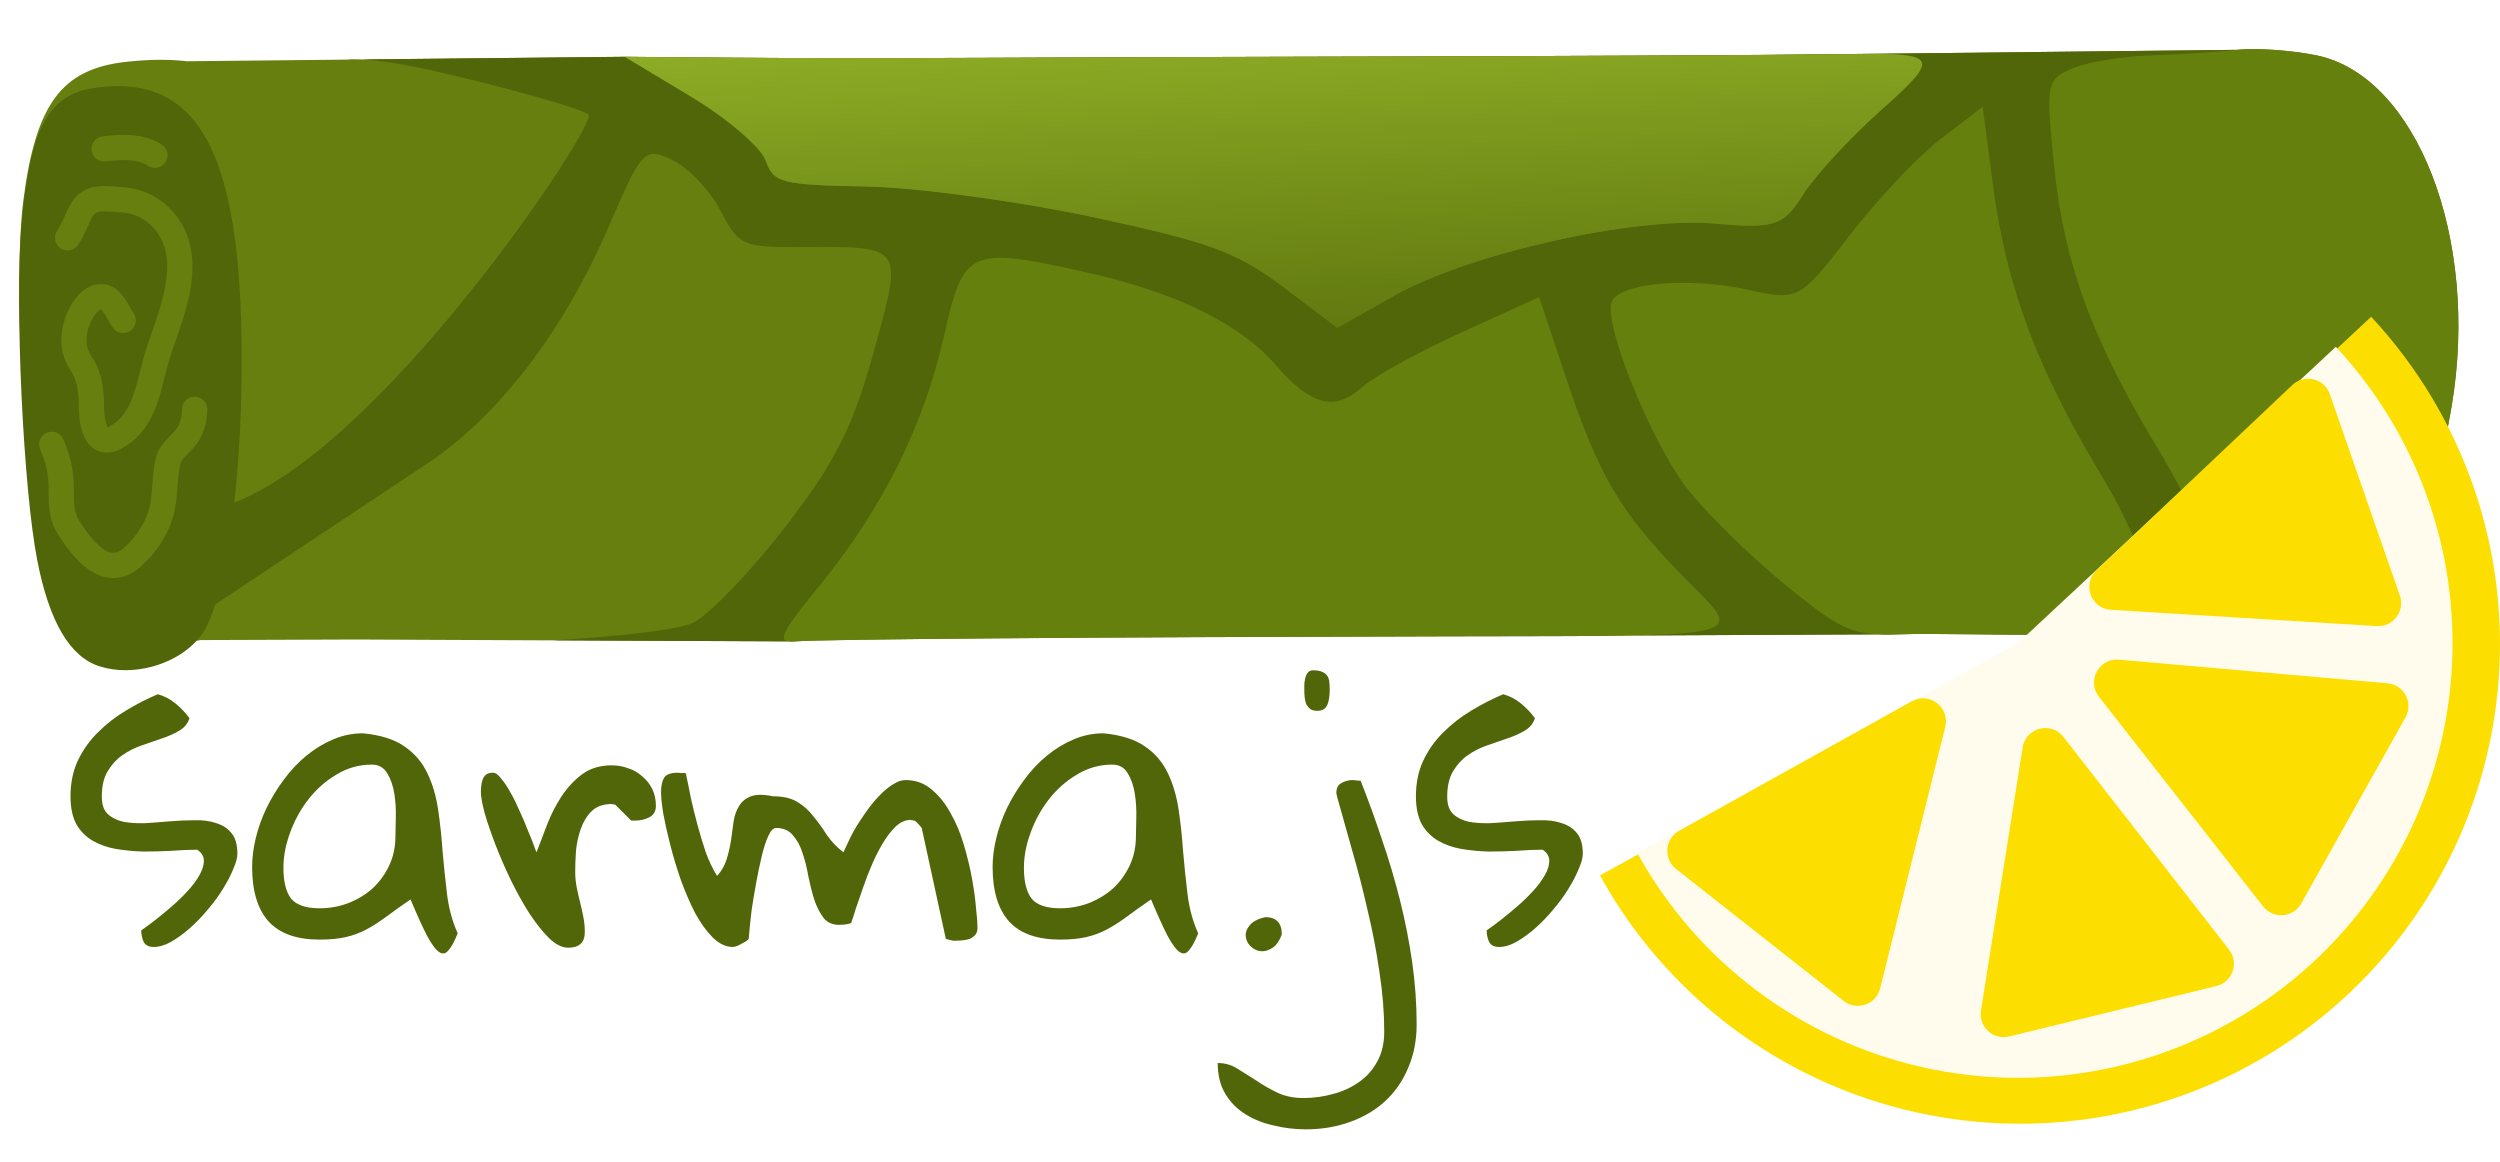 <svg width="198" height="92" viewBox="0 0 198 92" fill="none" xmlns="http://www.w3.org/2000/svg">
<path d="M190.454 47.79L190.092 48.702C189.793 49.455 189.068 49.954 188.258 49.964L166.703 50.228C165.379 50.267 163.889 50.281 162.358 50.281C160.358 50.282 158.289 50.26 156.429 50.24C153.933 50.213 151.812 50.19 150.739 50.232C149.935 50.264 149.261 50.275 148.658 50.242L129.121 50.331C126.564 50.38 123.196 50.385 118.837 50.391C117.59 50.392 116.261 50.394 114.848 50.397C86.608 50.456 64.996 50.624 62.995 50.799C62.758 50.82 62.564 50.822 62.416 50.797L43.821 50.717L28.188 50.649L15.893 50.694C13.978 51.081 11.913 51.122 10.087 50.715C6.822 49.988 4.586 47.224 3.313 42.345C1.84 36.699 1.038 22.223 1.848 15.895C2.829 8.233 4.868 5.474 9.973 4.9C11.745 4.702 13.355 4.682 14.81 4.851L27.472 4.722C27.805 4.685 28.213 4.682 28.701 4.709L49.48 4.497L57.66 4.569C62.159 4.609 71.609 4.613 78.66 4.579C85.712 4.544 97.016 4.505 103.78 4.492C122.099 4.457 141.181 4.364 145.831 4.288C146.668 4.274 147.418 4.264 148.083 4.263L177.154 3.947C178.6 3.781 181.423 3.973 183.426 4.375C191.403 5.975 196.401 18.896 194.174 32.159C194.174 32.159 193.27 37.29 192.482 40.531C191.788 43.391 190.454 47.79 190.454 47.79Z" fill="#667F0E"/>
<path fill-rule="evenodd" clip-rule="evenodd" d="M177.154 3.947C175.708 4.114 172.654 4.309 170.366 4.382C168.079 4.455 165.259 4.929 164.101 5.435C162.059 6.328 162.017 6.563 162.703 13.27C163.487 20.918 165.755 27.054 170.98 35.663C172.233 37.727 173.201 39.7 174.071 41.474C176.828 47.097 178.602 50.714 185.347 48.845L190.454 47.79C190.454 47.79 191.788 43.391 192.482 40.531C193.269 37.289 194.174 32.159 194.174 32.159C196.401 18.895 191.403 5.975 183.426 4.375C181.423 3.973 178.6 3.78 177.154 3.947ZM145.831 4.287C141.181 4.364 122.099 4.456 103.78 4.492C97.016 4.505 85.712 4.544 78.66 4.578C71.609 4.613 62.159 4.609 57.66 4.569L49.48 4.497L54.724 7.653C57.609 9.389 60.272 11.67 60.643 12.721C61.267 14.488 61.867 14.644 68.582 14.77C72.579 14.845 80.689 15.939 86.606 17.203C95.769 19.159 97.998 19.978 101.641 22.73L105.919 25.961L110.362 23.444C116.29 20.084 129.406 17.137 135.868 17.712C140.5 18.125 141.273 17.875 142.755 15.484C143.672 14.002 146.444 10.988 148.913 8.784C153.301 4.867 153.639 4.256 148.083 4.263C147.418 4.264 146.668 4.273 145.831 4.287ZM153.735 10.979C151.925 12.361 148.657 15.82 146.472 18.667C142.572 23.747 142.426 23.826 138.494 22.961C133.596 21.882 127.957 22.436 127.602 24.03C127.151 26.055 130.805 34.998 133.557 38.602C135.003 40.497 138.481 43.928 141.283 46.225C145.009 49.279 146.269 50.11 148.658 50.241C149.261 50.275 149.935 50.263 150.739 50.232C152.612 50.158 157.677 50.283 162.358 50.281C163.889 50.28 165.379 50.266 166.703 50.228C169.143 50.156 171.019 50.001 171.546 49.69C171.812 49.532 169.249 42.315 166.776 38.24C161.371 29.328 158.929 22.88 157.84 14.634L157.025 8.466L153.735 10.979ZM115.728 26.34C112.334 27.884 108.803 29.828 107.882 30.659C105.708 32.62 103.845 32.142 101.029 28.898C98.205 25.646 93.156 23.169 86.14 21.593C76.779 19.489 76.321 19.69 74.774 26.569C73.167 33.717 69.899 40.272 64.871 46.43C62.214 49.685 61.603 50.657 62.416 50.796C62.564 50.822 62.758 50.82 62.995 50.799C64.996 50.624 86.608 50.456 114.848 50.397C121.202 50.383 125.832 50.394 129.121 50.331C137.811 50.165 137.131 49.484 134.138 46.492C133.887 46.24 133.619 45.972 133.338 45.687C128.307 40.56 126.622 37.699 123.991 29.809L121.898 23.531L115.728 26.34Z" fill="#66800E"/>
<path fill-rule="evenodd" clip-rule="evenodd" d="M170.366 4.382C172.654 4.309 175.708 4.114 177.154 3.947L148.083 4.263C153.639 4.256 153.301 4.867 148.913 8.784C146.444 10.988 143.672 14.002 142.755 15.484C141.273 17.875 140.5 18.125 135.868 17.712C129.406 17.137 116.29 20.084 110.362 23.444L105.919 25.961L101.641 22.73C97.998 19.978 95.769 19.159 86.606 17.203C80.689 15.939 72.579 14.845 68.582 14.77C61.867 14.644 61.267 14.488 60.643 12.721C60.272 11.67 57.609 9.389 54.724 7.653L49.48 4.497L28.701 4.709C29.375 4.747 30.2 4.844 31.184 4.993C35.197 5.603 46.102 8.498 46.619 9.09C47.301 9.87 30 36 18 40C6 44 16.134 43.693 16.134 43.693C15.834 45.533 12.765 49.512 12.346 50.994L34.468 36.291C39.944 32.365 44.803 25.875 48.221 17.923C50.842 11.824 51.047 11.611 53.277 12.689C54.555 13.307 56.267 15.114 57.08 16.705C58.456 19.397 58.877 19.597 63.102 19.566C63.273 19.565 63.439 19.563 63.603 19.562C67.525 19.532 69.499 19.517 70.231 20.462C70.971 21.421 70.437 23.365 69.36 27.28C69.316 27.442 69.27 27.606 69.224 27.774C67.585 33.739 66.189 36.532 62.339 41.545C59.684 45.003 56.384 48.48 55.008 49.27C53.982 49.859 49.157 50.397 43.821 50.716L62.416 50.796C61.603 50.657 62.214 49.685 64.871 46.43C69.899 40.272 73.167 33.717 74.774 26.569C76.321 19.69 76.779 19.489 86.14 21.593C93.156 23.169 98.205 25.646 101.029 28.898C103.845 32.142 105.708 32.62 107.882 30.659C108.803 29.828 112.334 27.884 115.728 26.34L121.898 23.531L123.991 29.809C126.622 37.699 128.307 40.56 133.338 45.687C133.619 45.972 133.887 46.24 134.138 46.492C137.131 49.484 137.811 50.165 129.121 50.331L148.658 50.241C146.269 50.11 145.009 49.279 141.283 46.225C138.481 43.928 135.003 40.497 133.557 38.602C130.805 34.998 127.151 26.055 127.602 24.03C127.957 22.436 133.596 21.882 138.494 22.961C142.426 23.826 142.572 23.747 146.472 18.667C148.657 15.82 151.925 12.361 153.735 10.979L157.025 8.466L157.84 14.634C158.929 22.88 161.371 29.328 166.776 38.24C169.249 42.315 171.812 49.532 171.546 49.69C171.019 50.001 169.143 50.156 166.703 50.228L162.358 50.281C163.889 50.28 165.379 50.266 166.703 50.228L188.258 49.963C189.068 49.953 189.793 49.455 190.092 48.702L190.454 47.79L185.347 48.845C178.602 50.714 176.828 47.097 174.071 41.474C173.201 39.7 172.233 37.727 170.98 35.663C165.755 27.054 163.487 20.918 162.703 13.27C162.017 6.563 162.059 6.328 164.101 5.435C165.259 4.929 168.079 4.455 170.366 4.382Z" fill="#516609"/>
<path fill-rule="evenodd" clip-rule="evenodd" d="M103.78 4.492C122.099 4.456 141.181 4.364 145.831 4.287C146.668 4.273 147.417 4.264 148.083 4.263C153.639 4.256 153.301 4.868 148.913 8.784C146.443 10.988 143.672 14.002 142.754 15.484C141.273 17.875 140.5 18.125 135.868 17.712C129.406 17.137 116.29 20.084 110.362 23.444L105.919 25.961L101.641 22.73C97.998 19.978 95.769 19.159 86.605 17.203C80.689 15.939 72.579 14.845 68.582 14.77C61.867 14.644 61.266 14.488 60.643 12.722C60.272 11.67 57.609 9.389 54.724 7.653L49.48 4.497L57.66 4.569C62.159 4.609 71.609 4.613 78.66 4.578C85.712 4.544 97.016 4.505 103.78 4.492Z" fill="url(#paint0_linear_850_12719)"/>
<g filter="url(#filter0_i_850_12719)">
<path fill-rule="evenodd" clip-rule="evenodd" d="M7.466 4.965C3.796 5.502 2.349 8.245 1.699 15.898C1.162 22.219 1.844 36.698 2.946 42.354C3.898 47.242 5.527 50.021 7.883 50.772C9.199 51.192 10.685 51.166 12.061 50.794C13.878 50.302 15.504 49.206 16.295 47.737C17.944 44.68 19.107 36.223 19.142 27.034C19.197 12.737 16.769 5.949 10.947 4.951C9.899 4.771 8.74 4.78 7.466 4.965Z" fill="#516609"/>
</g>
<path d="M11.186 73.687C11.497 73.473 11.867 73.201 12.294 72.87C12.742 72.52 13.189 72.15 13.637 71.761C14.084 71.372 14.502 70.964 14.891 70.536C15.28 70.108 15.582 69.699 15.796 69.31C16.029 68.902 16.146 68.523 16.146 68.172C16.146 67.822 15.971 67.531 15.621 67.297C14.998 67.297 14.317 67.326 13.578 67.385C12.839 67.424 12.1 67.443 11.361 67.443C10.622 67.424 9.902 67.356 9.202 67.239C8.521 67.122 7.908 66.908 7.363 66.597C6.819 66.286 6.381 65.848 6.05 65.284C5.739 64.7 5.584 63.961 5.584 63.066C5.584 62.016 5.778 61.072 6.167 60.236C6.576 59.38 7.111 58.631 7.772 57.989C8.433 57.328 9.172 56.754 9.989 56.268C10.826 55.762 11.662 55.334 12.499 54.984C13.004 55.12 13.471 55.363 13.899 55.714C14.327 56.064 14.697 56.453 15.008 56.881C14.872 57.309 14.599 57.639 14.191 57.873C13.802 58.106 13.345 58.31 12.82 58.485C12.314 58.66 11.779 58.845 11.215 59.04C10.651 59.234 10.135 59.497 9.668 59.828C9.221 60.139 8.842 60.557 8.53 61.082C8.219 61.588 8.064 62.259 8.064 63.096C8.064 63.718 8.219 64.175 8.53 64.467C8.842 64.759 9.25 64.963 9.756 65.08C10.262 65.177 10.835 65.216 11.477 65.196C12.119 65.157 12.771 65.109 13.432 65.05C14.113 64.992 14.774 64.963 15.416 64.963C16.058 64.943 16.632 65.021 17.138 65.196C17.644 65.352 18.042 65.615 18.334 65.984C18.645 66.354 18.801 66.898 18.801 67.618C18.801 67.929 18.694 68.328 18.48 68.814C18.286 69.301 18.013 69.826 17.663 70.39C17.332 70.935 16.934 71.479 16.467 72.024C16.019 72.569 15.543 73.064 15.037 73.512C14.551 73.94 14.055 74.3 13.549 74.591C13.063 74.864 12.606 75 12.178 75C11.769 75 11.497 74.854 11.361 74.562C11.244 74.271 11.186 73.979 11.186 73.687ZM32.514 71.236C31.775 71.742 31.134 72.199 30.589 72.607C30.064 72.996 29.548 73.327 29.042 73.6C28.537 73.872 27.992 74.076 27.408 74.212C26.844 74.348 26.144 74.416 25.308 74.416C23.499 74.416 22.157 73.94 21.281 72.987C20.406 72.014 19.968 70.575 19.968 68.668C19.968 67.929 20.065 67.161 20.26 66.363C20.454 65.566 20.736 64.778 21.106 64C21.495 63.203 21.952 62.454 22.477 61.753C23.003 61.034 23.596 60.401 24.257 59.857C24.919 59.312 25.619 58.884 26.358 58.573C27.117 58.242 27.914 58.077 28.751 58.077C30.151 58.213 31.25 58.563 32.048 59.127C32.845 59.672 33.448 60.382 33.857 61.257C34.265 62.113 34.547 63.076 34.703 64.146C34.858 65.196 34.975 66.286 35.053 67.414C35.15 68.542 35.267 69.67 35.403 70.798C35.539 71.927 35.821 72.967 36.249 73.92C35.996 74.562 35.753 75.01 35.52 75.263C35.306 75.535 35.063 75.584 34.79 75.409C34.518 75.233 34.197 74.805 33.828 74.125C33.477 73.444 33.04 72.481 32.514 71.236ZM22.448 68.727C22.448 69.836 22.652 70.653 23.061 71.178C23.489 71.683 24.238 71.936 25.308 71.936C26.105 71.936 26.864 71.8 27.584 71.528C28.323 71.236 28.965 70.847 29.509 70.361C30.054 69.855 30.491 69.252 30.822 68.552C31.153 67.852 31.318 67.073 31.318 66.218C31.318 65.867 31.328 65.381 31.347 64.759C31.367 64.117 31.328 63.485 31.231 62.862C31.134 62.24 30.949 61.705 30.676 61.257C30.404 60.791 29.995 60.557 29.451 60.557C28.439 60.557 27.506 60.82 26.65 61.345C25.794 61.851 25.055 62.502 24.432 63.3C23.81 64.097 23.324 64.982 22.973 65.955C22.623 66.908 22.448 67.832 22.448 68.727ZM38.087 62.745C38.087 62.57 38.097 62.395 38.117 62.22C38.136 62.026 38.175 61.86 38.233 61.724C38.292 61.569 38.379 61.442 38.496 61.345C38.632 61.248 38.817 61.199 39.05 61.199C39.245 61.199 39.459 61.355 39.692 61.666C39.945 61.958 40.198 62.337 40.451 62.804C40.704 63.251 40.947 63.747 41.18 64.292C41.433 64.837 41.647 65.342 41.822 65.809C42.017 66.256 42.172 66.645 42.289 66.976C42.406 67.307 42.474 67.482 42.493 67.501C42.746 66.82 43.028 66.081 43.339 65.284C43.651 64.486 44.03 63.747 44.477 63.066C44.944 62.366 45.489 61.782 46.111 61.316C46.753 60.849 47.531 60.615 48.446 60.615C48.912 60.615 49.35 60.693 49.758 60.849C50.187 60.985 50.556 61.199 50.867 61.491C51.198 61.763 51.461 62.094 51.655 62.483C51.85 62.872 51.947 63.319 51.947 63.825C51.947 64.253 51.772 64.554 51.422 64.73C51.091 64.904 50.712 64.992 50.284 64.992H49.992L48.737 63.737C48.698 63.737 48.669 63.728 48.65 63.708C48.611 63.708 48.572 63.708 48.533 63.708C48.514 63.689 48.484 63.679 48.446 63.679C47.765 63.679 47.23 63.874 46.841 64.263C46.471 64.632 46.189 65.099 45.995 65.663C45.8 66.208 45.674 66.791 45.615 67.414C45.576 68.017 45.557 68.571 45.557 69.077C45.557 69.466 45.596 69.865 45.674 70.273C45.752 70.662 45.839 71.051 45.936 71.44C46.033 71.81 46.121 72.199 46.199 72.607C46.277 72.996 46.316 73.405 46.316 73.833C46.316 74.65 45.878 75.058 45.003 75.058C44.516 75.058 44.011 74.805 43.485 74.3C42.96 73.775 42.435 73.113 41.91 72.316C41.404 71.518 40.918 70.643 40.451 69.69C39.984 68.717 39.575 67.774 39.225 66.859C38.875 65.945 38.593 65.118 38.379 64.379C38.185 63.64 38.087 63.096 38.087 62.745ZM52.355 62.745C52.355 62.259 52.433 61.88 52.589 61.608C52.764 61.335 53.124 61.199 53.668 61.199C53.727 61.199 53.834 61.209 53.989 61.228C54.164 61.228 54.271 61.228 54.31 61.228C54.446 61.831 54.583 62.492 54.719 63.212C54.874 63.913 55.049 64.623 55.244 65.342C55.438 66.062 55.652 66.772 55.886 67.472C56.139 68.172 56.44 68.805 56.79 69.369C57.141 68.999 57.393 68.561 57.549 68.056C57.705 67.55 57.821 67.044 57.899 66.538C57.977 66.013 58.045 65.517 58.103 65.05C58.181 64.564 58.327 64.156 58.541 63.825C58.755 63.475 59.066 63.222 59.475 63.066C59.903 62.911 60.486 62.911 61.225 63.066C62.042 63.066 62.694 63.222 63.18 63.533C63.666 63.825 64.085 64.204 64.435 64.671C64.805 65.118 65.155 65.605 65.485 66.13C65.835 66.636 66.273 67.093 66.798 67.501C66.915 67.249 67.061 66.937 67.236 66.568C67.411 66.179 67.625 65.78 67.878 65.371C68.15 64.943 68.432 64.525 68.724 64.117C69.035 63.689 69.356 63.309 69.687 62.979C70.017 62.629 70.358 62.347 70.708 62.133C71.058 61.899 71.399 61.782 71.729 61.782C72.527 61.782 73.217 62.035 73.801 62.541C74.385 63.027 74.88 63.65 75.289 64.409C75.717 65.148 76.067 65.984 76.339 66.918C76.612 67.832 76.826 68.717 76.981 69.573C77.137 70.429 77.244 71.217 77.302 71.936C77.38 72.637 77.419 73.142 77.419 73.454C77.419 73.707 77.361 73.901 77.244 74.037C77.127 74.173 76.981 74.28 76.806 74.358C76.631 74.416 76.437 74.455 76.223 74.475C76.028 74.494 75.843 74.504 75.668 74.504C75.629 74.504 75.571 74.504 75.493 74.504C75.415 74.484 75.328 74.465 75.231 74.446C75.153 74.426 75.046 74.397 74.91 74.358L73.013 65.634C73.013 65.576 72.935 65.469 72.78 65.313C72.624 65.138 72.507 65.031 72.43 64.992C72.371 64.992 72.323 64.982 72.284 64.963C72.245 64.963 72.216 64.963 72.196 64.963C72.177 64.943 72.157 64.934 72.138 64.934C71.729 64.934 71.34 65.099 70.971 65.43C70.621 65.76 70.29 66.179 69.979 66.684C69.667 67.19 69.376 67.754 69.103 68.377C68.831 68.999 68.588 69.622 68.374 70.244C68.16 70.847 67.965 71.411 67.79 71.936C67.635 72.442 67.508 72.831 67.411 73.103C67.333 73.142 67.178 73.181 66.944 73.22C66.711 73.24 66.555 73.249 66.477 73.249C65.933 73.249 65.514 73.064 65.223 72.695C64.931 72.306 64.688 71.829 64.493 71.265C64.318 70.701 64.163 70.088 64.026 69.427C63.91 68.746 63.754 68.124 63.56 67.56C63.385 66.996 63.132 66.529 62.801 66.159C62.49 65.77 62.042 65.576 61.459 65.576C61.245 65.576 61.041 65.79 60.846 66.218C60.651 66.645 60.476 67.19 60.321 67.852C60.165 68.493 60.019 69.194 59.883 69.952C59.747 70.691 59.63 71.392 59.533 72.053C59.455 72.695 59.397 73.24 59.358 73.687C59.319 74.134 59.3 74.358 59.3 74.358C59.261 74.416 59.183 74.484 59.066 74.562C58.95 74.621 58.823 74.689 58.687 74.767C58.57 74.844 58.444 74.903 58.308 74.942C58.191 74.981 58.103 75 58.045 75C57.5 75 56.975 74.757 56.469 74.271C55.964 73.765 55.497 73.123 55.069 72.345C54.66 71.547 54.281 70.672 53.931 69.719C53.6 68.766 53.318 67.832 53.085 66.918C52.851 66.004 52.667 65.177 52.53 64.438C52.414 63.699 52.355 63.134 52.355 62.745ZM91.162 71.236C90.422 71.742 89.781 72.199 89.236 72.607C88.711 72.996 88.195 73.327 87.689 73.6C87.184 73.872 86.639 74.076 86.055 74.212C85.491 74.348 84.791 74.416 83.955 74.416C82.146 74.416 80.803 73.94 79.928 72.987C79.053 72.014 78.615 70.575 78.615 68.668C78.615 67.929 78.713 67.161 78.907 66.363C79.102 65.566 79.384 64.778 79.753 64C80.142 63.203 80.599 62.454 81.124 61.753C81.65 61.034 82.243 60.401 82.904 59.857C83.566 59.312 84.266 58.884 85.005 58.573C85.764 58.242 86.561 58.077 87.398 58.077C88.798 58.213 89.897 58.563 90.695 59.127C91.492 59.672 92.095 60.382 92.504 61.257C92.912 62.113 93.194 63.076 93.35 64.146C93.506 65.196 93.622 66.286 93.7 67.414C93.797 68.542 93.914 69.67 94.05 70.798C94.186 71.927 94.468 72.967 94.896 73.92C94.644 74.562 94.4 75.01 94.167 75.263C93.953 75.535 93.71 75.584 93.438 75.409C93.165 75.233 92.844 74.805 92.475 74.125C92.124 73.444 91.687 72.481 91.162 71.236ZM81.095 68.727C81.095 69.836 81.3 70.653 81.708 71.178C82.136 71.683 82.885 71.936 83.955 71.936C84.752 71.936 85.511 71.8 86.231 71.528C86.97 71.236 87.612 70.847 88.156 70.361C88.701 69.855 89.139 69.252 89.469 68.552C89.8 67.852 89.965 67.073 89.965 66.218C89.965 65.867 89.975 65.381 89.995 64.759C90.014 64.117 89.975 63.485 89.878 62.862C89.781 62.24 89.596 61.705 89.323 61.257C89.051 60.791 88.643 60.557 88.098 60.557C87.087 60.557 86.153 60.82 85.297 61.345C84.441 61.851 83.702 62.502 83.079 63.3C82.457 64.097 81.971 64.982 81.621 65.955C81.27 66.908 81.095 67.832 81.095 68.727ZM100.207 72.637C101.082 72.637 101.52 73.094 101.52 74.008C101.306 74.572 101.033 74.942 100.703 75.117C100.372 75.311 100.061 75.379 99.769 75.321C99.497 75.282 99.244 75.146 99.01 74.912C98.796 74.679 98.68 74.416 98.66 74.125C98.641 73.833 98.748 73.551 98.981 73.278C99.215 72.987 99.623 72.773 100.207 72.637ZM96.443 84.191C97.007 84.191 97.522 84.337 97.989 84.629C98.456 84.92 98.952 85.232 99.477 85.562C99.983 85.912 100.537 86.233 101.14 86.525C101.743 86.817 102.444 86.963 103.241 86.963C104.039 86.963 104.817 86.856 105.575 86.642C106.334 86.447 107.015 86.136 107.618 85.708C108.221 85.3 108.707 84.755 109.077 84.074C109.446 83.413 109.631 82.625 109.631 81.711C109.631 80.194 109.505 78.618 109.252 76.984C109.018 75.35 108.707 73.726 108.318 72.111C107.948 70.478 107.54 68.892 107.093 67.356C106.665 65.819 106.266 64.399 105.896 63.096C105.896 63.076 105.887 63.027 105.867 62.95C105.848 62.872 105.838 62.823 105.838 62.804C105.838 62.415 105.974 62.152 106.246 62.016C106.519 61.86 106.811 61.782 107.122 61.782C107.2 61.782 107.316 61.792 107.472 61.812C107.628 61.831 107.725 61.841 107.764 61.841C108.367 63.358 108.931 64.914 109.456 66.509C110.001 68.085 110.477 69.69 110.886 71.324C111.294 72.958 111.615 74.591 111.849 76.225C112.082 77.879 112.199 79.513 112.199 81.127C112.199 82.392 111.975 83.539 111.528 84.57C111.1 85.601 110.497 86.477 109.719 87.196C108.941 87.916 108.007 88.47 106.918 88.859C105.848 89.248 104.681 89.443 103.416 89.443C102.58 89.443 101.753 89.346 100.936 89.151C100.1 88.976 99.351 88.684 98.689 88.276C98.009 87.867 97.464 87.323 97.055 86.642C96.647 85.981 96.443 85.163 96.443 84.191ZM103.3 54.663C103.3 54.605 103.3 54.488 103.3 54.313C103.3 54.138 103.319 53.963 103.358 53.788C103.397 53.593 103.465 53.428 103.562 53.292C103.659 53.156 103.805 53.088 104 53.088C104.33 53.088 104.583 53.136 104.758 53.233C104.933 53.311 105.06 53.418 105.138 53.554C105.216 53.671 105.264 53.827 105.284 54.021C105.303 54.196 105.313 54.401 105.313 54.634C105.313 54.79 105.303 54.965 105.284 55.159C105.264 55.354 105.225 55.538 105.167 55.714C105.109 55.889 105.011 56.035 104.875 56.151C104.739 56.248 104.554 56.297 104.321 56.297C104.087 56.297 103.903 56.248 103.766 56.151C103.63 56.035 103.523 55.898 103.445 55.743C103.387 55.587 103.348 55.412 103.329 55.218C103.309 55.023 103.3 54.838 103.3 54.663ZM117.742 73.687C118.054 73.473 118.423 73.201 118.851 72.87C119.299 72.52 119.746 72.15 120.193 71.761C120.641 71.372 121.059 70.964 121.448 70.536C121.837 70.108 122.139 69.699 122.353 69.31C122.586 68.902 122.703 68.523 122.703 68.172C122.703 67.822 122.528 67.531 122.177 67.297C121.555 67.297 120.874 67.326 120.135 67.385C119.396 67.424 118.657 67.443 117.918 67.443C117.178 67.424 116.459 67.356 115.758 67.239C115.078 67.122 114.465 66.908 113.92 66.597C113.376 66.286 112.938 65.848 112.607 65.284C112.296 64.7 112.14 63.961 112.14 63.066C112.14 62.016 112.335 61.072 112.724 60.236C113.132 59.38 113.667 58.631 114.329 57.989C114.99 57.328 115.729 56.754 116.546 56.268C117.383 55.762 118.219 55.334 119.055 54.984C119.561 55.12 120.028 55.363 120.456 55.714C120.884 56.064 121.254 56.453 121.565 56.881C121.429 57.309 121.156 57.639 120.748 57.873C120.359 58.106 119.902 58.31 119.376 58.485C118.871 58.66 118.336 58.845 117.772 59.04C117.208 59.234 116.692 59.497 116.225 59.828C115.778 60.139 115.399 60.557 115.087 61.082C114.776 61.588 114.62 62.259 114.62 63.096C114.62 63.718 114.776 64.175 115.087 64.467C115.399 64.759 115.807 64.963 116.313 65.08C116.818 65.177 117.392 65.216 118.034 65.196C118.676 65.157 119.328 65.109 119.989 65.05C120.67 64.992 121.331 64.963 121.973 64.963C122.615 64.943 123.189 65.021 123.695 65.196C124.2 65.352 124.599 65.615 124.891 65.984C125.202 66.354 125.358 66.898 125.358 67.618C125.358 67.929 125.251 68.328 125.037 68.814C124.842 69.301 124.57 69.826 124.22 70.39C123.889 70.935 123.49 71.479 123.024 72.024C122.576 72.569 122.1 73.064 121.594 73.512C121.108 73.94 120.612 74.3 120.106 74.591C119.62 74.864 119.162 75 118.734 75C118.326 75 118.054 74.854 117.918 74.562C117.801 74.271 117.742 73.979 117.742 73.687Z" fill="#516609"/>
<path d="M126.715 69.332C129.313 74.05 132.884 78.161 137.191 81.393C141.498 84.626 146.443 86.906 151.698 88.082C156.953 89.259 162.399 89.305 167.673 88.217C172.947 87.13 177.93 84.934 182.292 81.775C186.653 78.616 190.293 74.566 192.97 69.893C195.648 65.221 197.302 60.032 197.822 54.672C198.343 49.312 197.718 43.903 195.989 38.803C194.261 33.702 191.468 29.028 187.796 25.089L160 51L126.715 69.332Z" fill="#FCDE00"/>
<path d="M129.665 67.547C132.018 71.82 135.253 75.544 139.155 78.472C143.057 81.401 147.537 83.466 152.297 84.532C157.058 85.598 161.991 85.64 166.769 84.655C171.547 83.669 176.061 81.68 180.012 78.818C183.963 75.957 187.26 72.288 189.686 68.055C192.111 63.822 193.61 59.122 194.081 54.266C194.553 49.411 193.987 44.51 192.421 39.89C190.855 35.27 188.325 31.035 184.998 27.466L159.818 50.939L129.665 67.547Z" fill="#FFFCED"/>
<path d="M167.824 52.246C166.24 52.106 165.253 53.925 166.233 55.178L179.239 71.79C180.04 72.812 181.623 72.69 182.257 71.558L190.517 56.817C191.162 55.666 190.405 54.233 189.091 54.117L167.824 52.246Z" fill="#FCDE00"/>
<path d="M163.425 58.367C162.448 57.111 160.444 57.628 160.195 59.199L156.893 80.037C156.69 81.319 157.857 82.395 159.119 82.088L175.537 78.094C176.819 77.782 177.353 76.251 176.542 75.21L163.425 58.367Z" fill="#FCDE00"/>
<path d="M154.065 57.566C154.449 56.023 152.806 54.765 151.416 55.539L132.983 65.802C131.849 66.434 131.723 68.016 132.743 68.82L146.019 79.272C147.056 80.088 148.59 79.563 148.909 78.283L154.065 57.566Z" fill="#FCDE00"/>
<path d="M166.044 45.16C164.889 46.253 165.595 48.199 167.182 48.296L188.24 49.587C189.536 49.666 190.495 48.401 190.069 47.175L184.521 31.215C184.088 29.968 182.513 29.584 181.554 30.491L166.044 45.16Z" fill="#FCDE00"/>
<path d="M9.756 25.378C9.344 24.809 8.936 23.601 8.114 23.498C7.031 23.363 6.216 25.012 6.01 25.825C5.73 26.936 5.79 27.846 6.423 28.781C7.117 29.807 7.24 31.007 7.24 32.22C7.24 33.271 7.496 35.526 9.134 34.659C11.623 33.341 11.764 30.306 12.524 27.964C13.426 25.182 15.043 21.646 13.782 18.739C13.068 17.094 11.496 15.923 9.679 15.825C8.359 15.753 7.079 15.4 6.367 16.824C6.024 17.509 5.776 18.202 5.354 18.837" stroke="#667F0E" stroke-width="2" stroke-linecap="round"/>
<path d="M4.096 35.19C4.632 36.427 4.85 37.397 4.85 38.74C4.85 39.887 4.832 40.858 5.479 41.857C6.541 43.495 8.42 45.979 10.504 44.114C11.638 43.1 12.512 41.756 12.845 40.27C13.128 39.011 13.005 37.618 13.348 36.392C13.568 35.61 14.489 35.077 14.907 34.372C15.255 33.785 15.417 33.1 15.417 32.422" stroke="#667F0E" stroke-width="2" stroke-linecap="round"/>
<path d="M8.247 11.792C9.531 11.634 11.132 11.536 12.272 12.295" stroke="#667F0E" stroke-width="2" stroke-linecap="round"/>
<defs>
<filter id="filter0_i_850_12719" x="1.512" y="4.821" width="17.631" height="48.259" filterUnits="userSpaceOnUse" color-interpolation-filters="sRGB">
<feFlood flood-opacity="0" result="BackgroundImageFix"/>
<feBlend mode="normal" in="SourceGraphic" in2="BackgroundImageFix" result="shape"/>
<feColorMatrix in="SourceAlpha" type="matrix" values="0 0 0 0 0 0 0 0 0 0 0 0 0 0 0 0 0 0 127 0" result="hardAlpha"/>
<feOffset dy="2"/>
<feGaussianBlur stdDeviation="1"/>
<feComposite in2="hardAlpha" operator="arithmetic" k2="-1" k3="1"/>
<feColorMatrix type="matrix" values="0 0 0 0 0.275 0 0 0 0 0.346 0 0 0 0 0.032 0 0 0 1 0"/>
<feBlend mode="normal" in2="shape" result="effect1_innerShadow_850_12719"/>
</filter>
<linearGradient id="paint0_linear_850_12719" x1="101" y1="-6.5" x2="103" y2="35.5" gradientUnits="userSpaceOnUse">
<stop offset="0.154" stop-color="#91B027"/>
<stop offset="1" stop-color="#506507"/>
</linearGradient>
</defs>
</svg>
